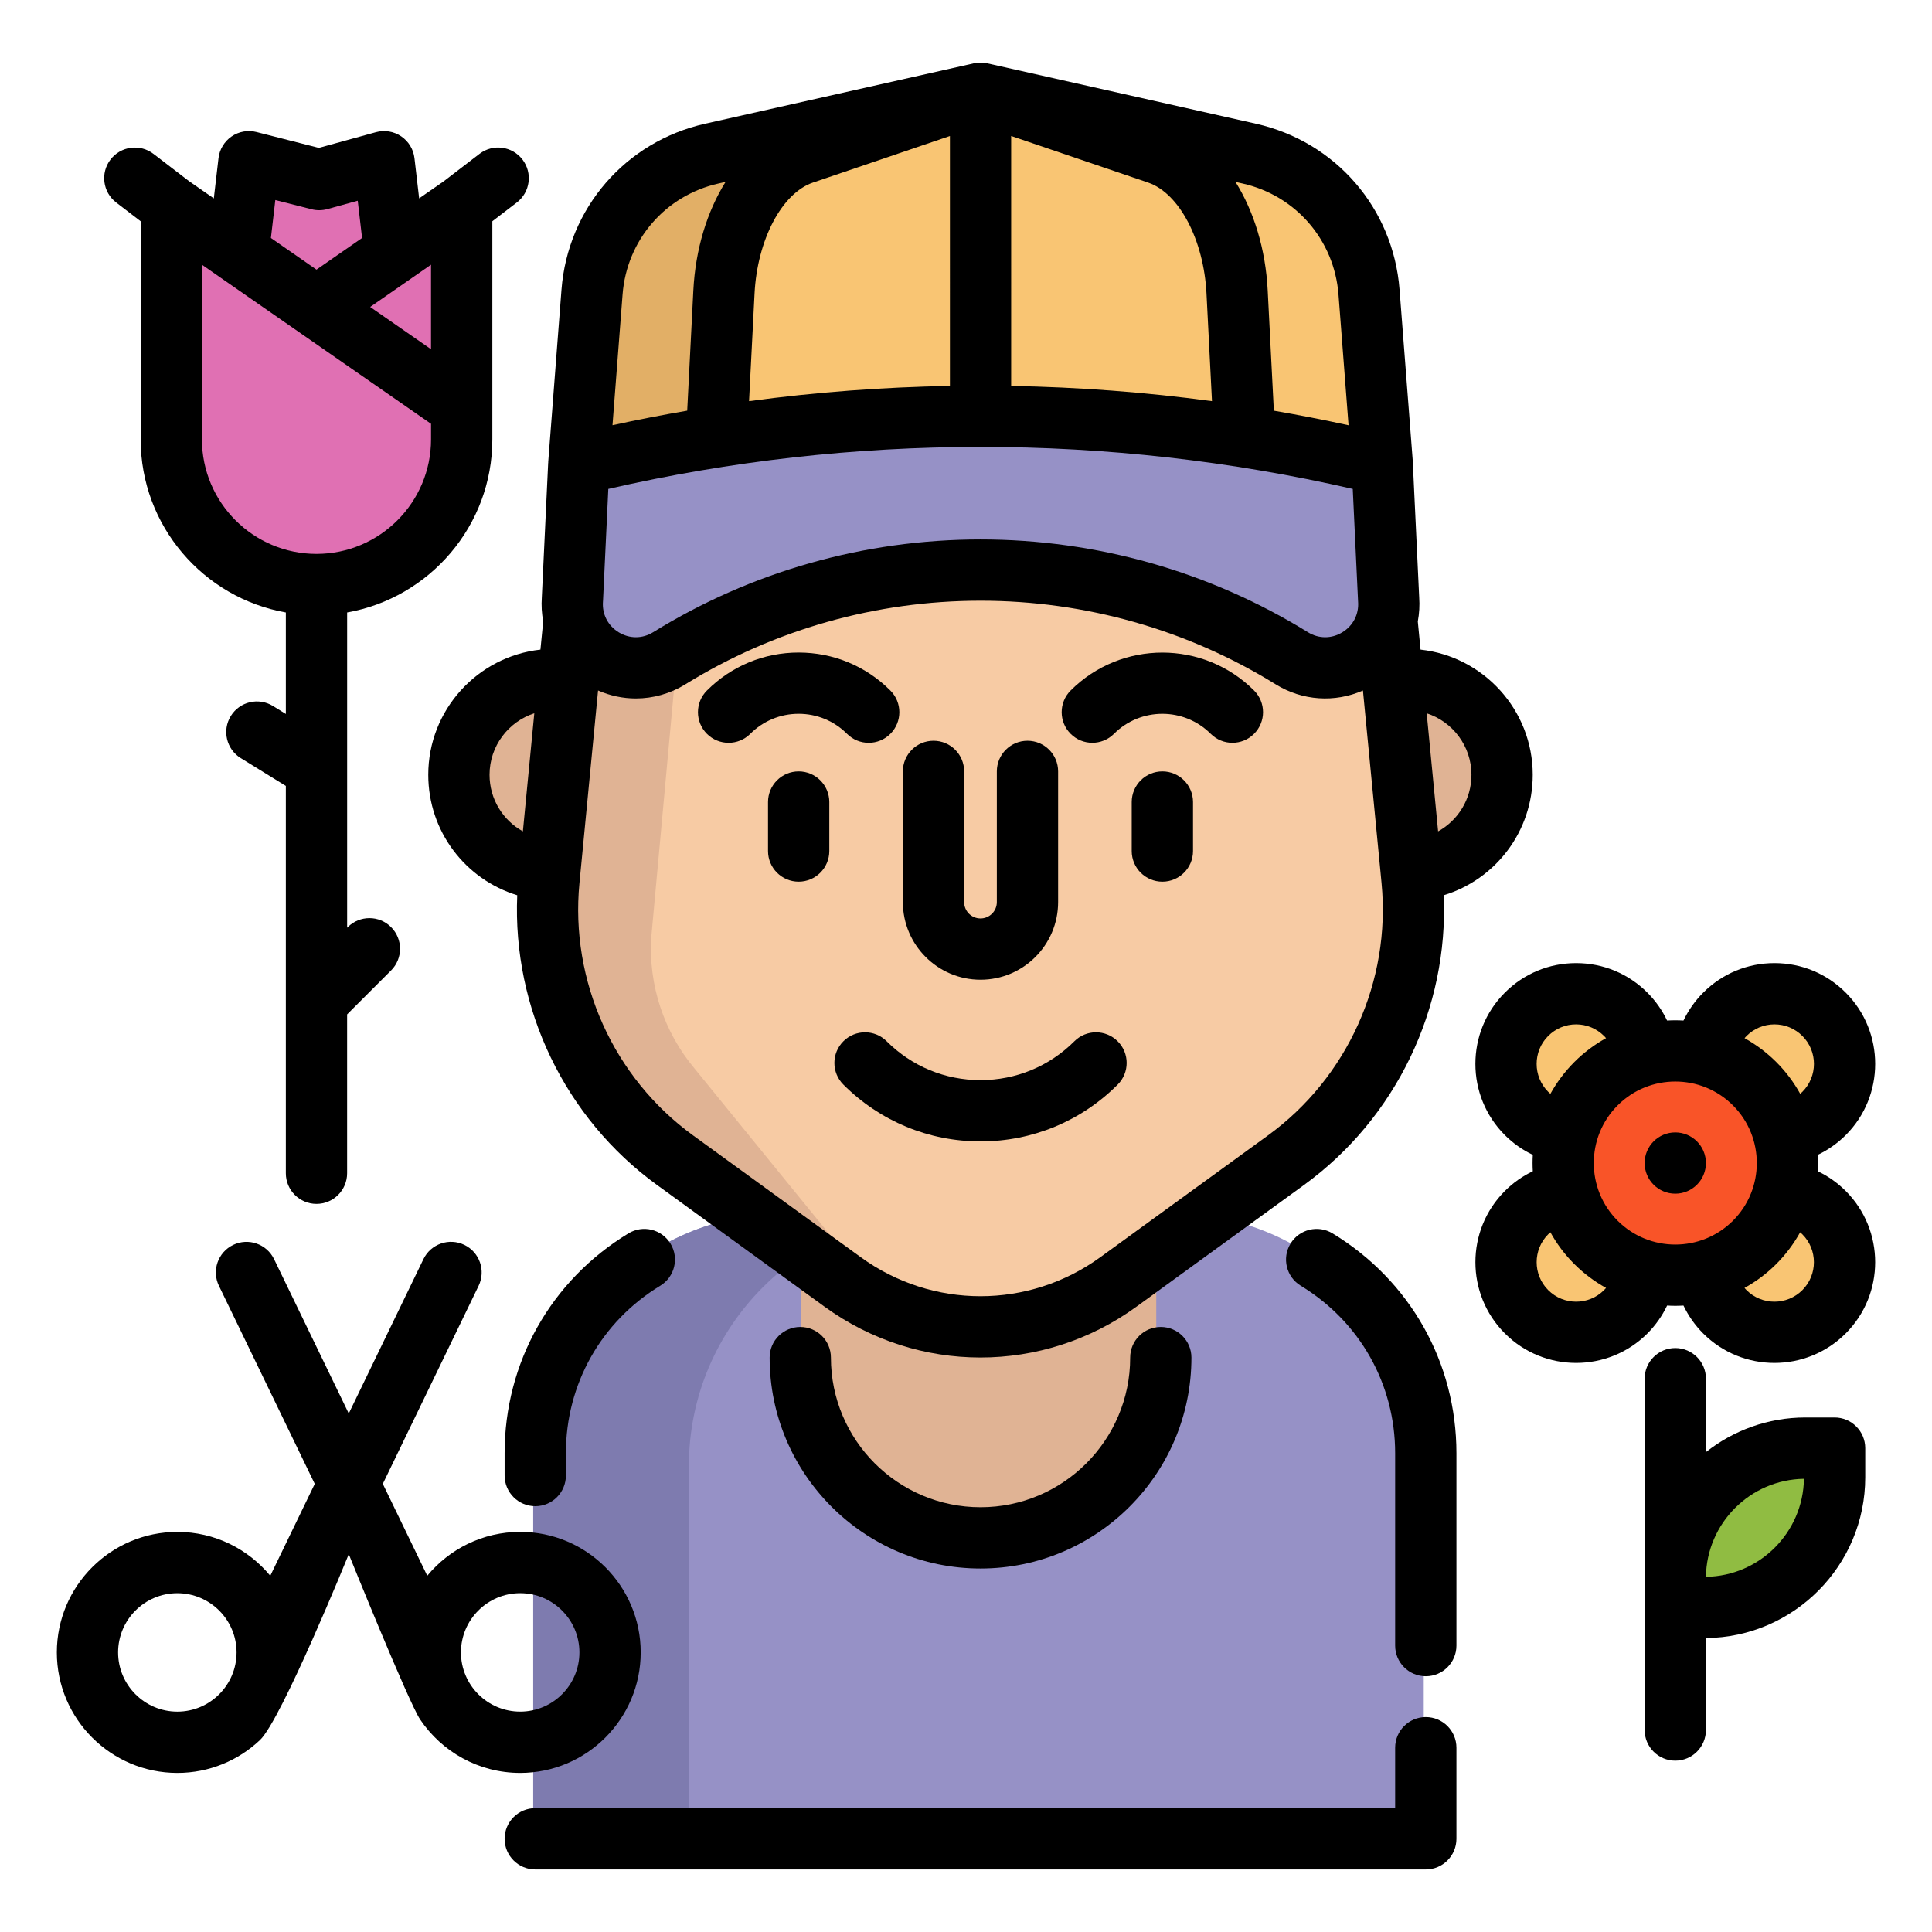 <?xml version="1.0" encoding="utf-8"?>
<!-- Generator: Adobe Illustrator 16.0.0, SVG Export Plug-In . SVG Version: 6.00 Build 0)  -->
<!DOCTYPE svg PUBLIC "-//W3C//DTD SVG 1.1//EN" "http://www.w3.org/Graphics/SVG/1.1/DTD/svg11.dtd">
<svg version="1.1" id="Layer_1" xmlns="http://www.w3.org/2000/svg" xmlns:xlink="http://www.w3.org/1999/xlink" x="0px" y="0px"
	 width="85px" height="85px" viewBox="0 0 85 85" enable-background="new 0 0 85 85" xml:space="preserve">
<g>
	<path fill="#9691C6" d="M51.524,53.378h-16.95c-6.139,0-11.115,4.977-11.115,11.115V80.81h39.18V64.493
		C62.64,58.354,57.663,53.378,51.524,53.378z"/>
	<path fill="#7E7BAF" d="M41.423,53.378h-6.849c-6.139,0-11.115,4.977-11.115,11.115V80.81h6.849V64.493
		C30.308,58.354,35.285,53.378,41.423,53.378z"/>
	<g>
		<path fill="#E0B394" d="M50.87,49.765v9.984c0,4.319-3.502,7.821-7.821,7.821c-4.32,0-7.82-3.502-7.82-7.821v-9.984H50.87
			L50.87,49.765z"/>
		<path fill="#E0B394" d="M24.103,38.187c-2.229-0.099-4.002-1.938-4.002-4.189c0-2.315,1.876-4.193,4.193-4.193
			c0.208,0,0.413,0.015,0.615,0.045"/>
		<path fill="#E0B394" d="M61.992,38.187c2.229-0.099,4.005-1.938,4.005-4.189c0-2.315-1.878-4.193-4.195-4.193
			c-0.208,0-0.415,0.017-0.614,0.045"/>
	</g>
	<path fill="#F7CBA4" d="M36.983,56.311l-7.377-5.36c-3.899-2.832-6.008-7.517-5.544-12.313l1.28-13.242
		c0.881-9.12,8.545-16.08,17.708-16.08l0,0c9.162,0,16.826,6.959,17.708,16.08l1.279,13.242c0.464,4.796-1.646,9.48-5.544,12.313
		l-7.378,5.36C45.497,58.938,40.6,58.938,36.983,56.311z"/>
	<path fill="#E0B394" d="M28.652,41.247c-0.125,2.097,0.559,4.161,1.91,5.769l7.711,9.476c0.403,0.48,0.859,0.883,1.353,1.204
		c-0.927-0.323-1.818-0.787-2.644-1.386l-7.378-5.359c-3.898-2.832-6.006-7.516-5.543-12.312l1.278-13.242
		c0.874-9.031,8.397-15.944,17.442-16.075c-5.571,0.135-11.88,5.387-12.209,10.979L28.652,41.247z"/>
	<path fill="#9691C6" d="M61.005,26.269c0.177,2.283-2.312,3.807-4.26,2.604c-8.371-5.176-19.021-5.176-27.393,0
		c-1.948,1.202-4.438-0.322-4.26-2.604l0.28-5.925c2.008-0.491,4.03-0.895,6.062-1.217c3.848-0.607,7.731-0.911,11.616-0.91
		c3.882,0,7.764,0.304,11.611,0.91c2.033,0.322,4.055,0.726,6.062,1.217L61.005,26.269z"/>
	<path fill="#E2AF66" d="M43.049,4.012L35.24,6.668c-1.916,0.652-3.329,3.124-3.479,6.089l-0.325,6.37
		c-2.033,0.322-4.055,0.726-6.062,1.217l0.584-7.584c0.229-2.967,2.367-5.438,5.271-6.091L43.049,4.012z"/>
	<g>
		<path fill="#F9C573" d="M43.051,18.091v0.125c-3.884-0.001-7.768,0.302-11.616,0.91l0.325-6.37
			c0.151-2.965,1.564-5.437,3.479-6.089l7.809-2.657h0.002V18.091L43.051,18.091z"/>
		<path fill="#F9C573" d="M60.143,12.759l0.584,7.584h-0.002c-2.008-0.491-4.029-0.895-6.062-1.217l-0.323-6.37
			c-0.15-2.965-1.562-5.437-3.481-6.089l-7.804-2.655l11.817,2.655C57.775,7.32,59.912,9.792,60.143,12.759z"/>
		<path fill="#F9C573" d="M54.339,12.757l0.323,6.37c-3.848-0.605-7.729-0.909-11.611-0.909v-0.126V4.012l0.003,0.001l7.804,2.655
			C52.777,7.32,54.188,9.792,54.339,12.757z"/>
	</g>
	<g>
		<path fill="#E070B3" d="M20.222,17.852V8.979l-3.223,2.238l-0.192-4.192l-2.854,0.786l-3.09-0.786l-0.192,4.193L7.446,8.979v10.26
			c0,3.528,2.86,6.388,6.388,6.388l0,0c3.528,0,6.388-2.86,6.388-6.388L20.222,17.852L20.222,17.852z"/>
	</g>
	<g>
		<path fill="#F9C573" d="M68.854,52.384c-0.652,0.084-1.282,0.377-1.783,0.877c-1.204,1.204-1.204,3.157,0.001,4.362
			c1.205,1.204,3.158,1.205,4.362,0.001c0.501-0.5,0.793-1.13,0.878-1.783l6.065-6.065c0.652-0.084,1.283-0.377,1.783-0.877
			c1.205-1.206,1.204-3.16,0-4.363c-1.205-1.205-3.158-1.205-4.363,0c-0.5,0.5-0.793,1.13-0.877,1.783"/>
		<path fill="#F9C573" d="M72.312,46.318c-0.084-0.653-0.377-1.283-0.877-1.783c-1.206-1.206-3.158-1.206-4.363,0
			c-1.204,1.203-1.205,3.157,0,4.362c0.5,0.501,1.13,0.794,1.783,0.878l6.065,6.065c0.084,0.652,0.377,1.283,0.877,1.783
			c1.205,1.204,3.158,1.203,4.362-0.001c1.206-1.205,1.206-3.158,0.001-4.362c-0.5-0.5-1.13-0.793-1.783-0.877"/>
	</g>
	<circle fill="#F95428" cx="73.615" cy="51.08" r="4.936"/>
	<path fill="#90BC42" d="M73.615,69.349v1.283h1.284c3.162,0,5.726-2.563,5.726-5.726v-1.283h-1.284
		C76.179,63.622,73.615,66.186,73.615,69.349z"/>
	<path d="M27.648,54.264c-3.411,2.07-5.447,5.686-5.447,9.671v0.982c0,0.745,0.604,1.349,1.348,1.349s1.348-0.604,1.348-1.349
		v-0.982c0-3.035,1.551-5.789,4.15-7.367c0.636-0.386,0.839-1.215,0.453-1.852C29.114,54.08,28.285,53.877,27.648,54.264z"/>
	<path d="M62.729,75.544c-0.744,0-1.348,0.604-1.348,1.349v2.658H23.549c-0.745,0-1.348,0.604-1.348,1.349
		c0,0.744,0.604,1.348,1.348,1.348h39.18c0.744,0,1.348-0.604,1.348-1.348v-4.007C64.077,76.147,63.474,75.544,62.729,75.544z"/>
	<path d="M58.628,54.264c-0.636-0.387-1.465-0.184-1.852,0.452c-0.386,0.637-0.184,1.466,0.453,1.852
		c2.6,1.578,4.152,4.332,4.152,7.367v8.465c0,0.744,0.604,1.348,1.348,1.348c0.745,0,1.348-0.604,1.348-1.348v-8.465
		C64.077,59.95,62.04,56.335,58.628,54.264z"/>
	<path d="M49.723,59.729c0,3.63-2.954,6.583-6.583,6.583c-3.63,0-6.583-2.953-6.583-6.583c0-0.744-0.604-1.348-1.348-1.348
		c-0.744,0-1.348,0.604-1.348,1.348c0,5.116,4.163,9.279,9.279,9.279s9.278-4.163,9.278-9.279c0-0.744-0.604-1.348-1.348-1.348
		C50.325,58.381,49.723,58.984,49.723,59.729z"/>
	<path d="M18.487,75.654c0.953,1.414,2.569,2.347,4.399,2.347c2.923,0,5.302-2.379,5.302-5.303c0-2.923-2.378-5.302-5.302-5.302
		c-1.644,0-3.115,0.753-4.088,1.93l-1.956-4.043l4.215-8.712c0.324-0.67,0.044-1.477-0.626-1.801
		c-0.67-0.324-1.477-0.044-1.801,0.626l-3.286,6.792l-3.286-6.791c-0.324-0.67-1.13-0.95-1.8-0.626s-0.951,1.13-0.626,1.8
		l4.216,8.713l-1.957,4.043c-0.973-1.178-2.444-1.93-4.088-1.93c-2.924,0-5.302,2.378-5.302,5.302c0,2.923,2.378,5.302,5.302,5.302
		c1.406,0,2.686-0.55,3.635-1.446s3.907-8.177,3.907-8.177S17.976,74.896,18.487,75.654z M22.886,70.093
		c1.437,0,2.606,1.169,2.606,2.605c0,1.438-1.169,2.606-2.606,2.606c-1.438,0-2.606-1.169-2.606-2.606
		C20.28,71.262,21.449,70.093,22.886,70.093z M7.802,75.305c-1.437,0-2.606-1.169-2.606-2.606c0-1.437,1.169-2.605,2.606-2.605
		s2.606,1.169,2.606,2.605C10.408,74.136,9.239,75.305,7.802,75.305z"/>
	<path d="M23.777,28.58c-2.771,0.303-4.935,2.657-4.935,5.507c0,2.494,1.636,4.606,3.914,5.3c-0.213,4.975,2.095,9.802,6.147,12.745
		l7.377,5.359c2.051,1.49,4.454,2.235,6.857,2.234c2.403,0,4.808-0.745,6.859-2.234l7.378-5.359
		c4.052-2.944,6.358-7.771,6.145-12.745c2.279-0.694,3.915-2.806,3.915-5.3c0-2.85-2.164-5.204-4.936-5.507l-0.12-1.238
		c0.064-0.346,0.087-0.703,0.061-1.066L62.16,20.37c0-0.013-0.004-0.026-0.005-0.04h0.005l-0.585-7.585
		C61.3,9.165,58.761,6.23,55.257,5.443L43.435,2.786c-0.016-0.003-0.032-0.005-0.049-0.008c-0.018-0.003-0.035-0.006-0.053-0.009
		c-0.063-0.009-0.127-0.015-0.19-0.016c-0.001,0-0.002,0-0.003,0c-0.065,0-0.131,0.006-0.195,0.016
		c-0.016,0.002-0.031,0.005-0.047,0.008c-0.018,0.003-0.036,0.005-0.053,0.009L31.022,5.443c-3.504,0.787-6.043,3.722-6.319,7.302
		l-0.584,7.585l0.003,0c-0.001,0.013-0.005,0.026-0.005,0.04l-0.279,5.906c-0.026,0.362-0.003,0.718,0.06,1.063L23.777,28.58z
		 M44.488,5.983l6.025,2.05c1.368,0.466,2.448,2.52,2.568,4.883l0.241,4.733c-2.929-0.395-5.881-0.617-8.835-0.669V5.983
		L44.488,5.983z M35.765,8.033l6.028-2.05V16.98c-2.956,0.052-5.908,0.274-8.838,0.669l0.242-4.733
		C33.317,10.553,34.397,8.499,35.765,8.033z M59.516,21.511l0.232,4.911c0,0.013,0.001,0.027,0.002,0.041
		c0.044,0.558-0.216,1.065-0.694,1.356c-0.475,0.29-1.039,0.288-1.511-0.003c-4.321-2.671-9.303-4.083-14.406-4.083
		c-5.104,0-10.085,1.412-14.406,4.083c-0.472,0.292-1.037,0.292-1.511,0.003c-0.478-0.292-0.738-0.798-0.694-1.356
		c0.001-0.014,0.002-0.027,0.003-0.041l0.232-4.911C37.498,19.047,48.778,19.046,59.516,21.511z M21.538,34.087
		c0-1.263,0.828-2.335,1.969-2.706l-0.502,5.196C22.127,36.092,21.538,35.159,21.538,34.087z M55.79,49.95l-7.377,5.359
		c-3.155,2.292-7.394,2.292-10.547,0l-7.378-5.359c-3.497-2.54-5.411-6.79-4.995-11.093l0.819-8.479
		c0.531,0.234,1.097,0.352,1.663,0.352c0.752,0,1.505-0.207,2.175-0.621c3.895-2.408,8.386-3.68,12.989-3.68
		c4.603,0,9.094,1.272,12.988,3.68c1.173,0.725,2.6,0.815,3.837,0.27l0.776,8.026l0.043,0.453
		C61.199,43.16,59.286,47.41,55.79,49.95z M64.738,34.087c0,1.072-0.589,2.005-1.467,2.49l-0.502-5.195
		C63.911,31.752,64.738,32.824,64.738,34.087z M58.888,12.952l0.443,5.758c-1.091-0.238-2.187-0.452-3.287-0.641l-0.27-5.29
		c-0.092-1.819-0.606-3.479-1.417-4.775l0.309,0.069C57.007,8.599,58.703,10.56,58.888,12.952z M27.391,12.952
		c0.185-2.393,1.881-4.353,4.222-4.879l0.309-0.07c-0.811,1.296-1.325,2.956-1.418,4.775l-0.27,5.29
		c-1.1,0.189-2.196,0.402-3.287,0.64L27.391,12.952z"/>
	<path d="M47.267,45.812c-1.103,1.102-2.569,1.709-4.129,1.709c-1.559,0-3.024-0.607-4.127-1.709c-0.526-0.527-1.38-0.527-1.906,0
		c-0.527,0.525-0.527,1.379,0,1.905c1.612,1.612,3.755,2.5,6.034,2.5c2.28,0,4.423-0.888,6.035-2.5c0.526-0.526,0.526-1.38,0-1.905
		C48.646,45.285,47.793,45.285,47.267,45.812z"/>
	<path d="M35.138,33.938c-0.745,0-1.348,0.604-1.348,1.348v2.156c0,0.745,0.604,1.348,1.348,1.348s1.348-0.604,1.348-1.348v-2.156
		C36.486,34.542,35.882,33.938,35.138,33.938z"/>
	<path d="M47.104,30.379c-0.526,0.526-0.526,1.38,0,1.906s1.38,0.526,1.906,0c1.174-1.174,3.083-1.174,4.257,0
		c0.264,0.263,0.608,0.395,0.953,0.395s0.69-0.131,0.953-0.395c0.527-0.526,0.527-1.38,0-1.906
		C52.949,28.155,49.329,28.155,47.104,30.379z"/>
	<path d="M37.266,32.286c0.263,0.263,0.608,0.395,0.953,0.395c0.345,0,0.69-0.132,0.953-0.395c0.527-0.526,0.527-1.38,0-1.906
		c-1.078-1.078-2.511-1.671-4.035-1.671c-1.524,0-2.957,0.593-4.035,1.671c-0.527,0.526-0.527,1.38,0,1.906
		c0.527,0.526,1.38,0.526,1.906,0c0.569-0.569,1.325-0.882,2.129-0.882C35.942,31.404,36.698,31.717,37.266,32.286z"/>
	<path d="M51.14,33.938c-0.745,0-1.349,0.604-1.349,1.348v2.156c0,0.745,0.604,1.348,1.349,1.348c0.744,0,1.348-0.604,1.348-1.348
		v-2.156C52.487,34.542,51.884,33.938,51.14,33.938z"/>
	<path d="M43.139,43.104c1.883,0,3.414-1.532,3.414-3.415v-5.751c0-0.744-0.603-1.348-1.348-1.348c-0.744,0-1.348,0.604-1.348,1.348
		v5.751c0,0.396-0.322,0.719-0.719,0.719s-0.719-0.323-0.719-0.719v-5.751c0-0.744-0.603-1.348-1.348-1.348
		s-1.348,0.604-1.348,1.348v5.751C39.724,41.573,41.256,43.104,43.139,43.104z"/>
	<path d="M5.111,8.909l1.077,0.825v9.596c0,3.806,2.763,6.977,6.388,7.616v4.465l-0.566-0.35c-0.633-0.39-1.464-0.194-1.855,0.439
		c-0.391,0.634-0.194,1.464,0.439,1.855l1.982,1.223v17.04c0,0.744,0.603,1.348,1.348,1.348s1.348-0.604,1.348-1.348v-6.989
		l1.934-1.934c0.526-0.526,0.526-1.38,0-1.906c-0.526-0.527-1.379-0.526-1.906,0l-0.027,0.027v-13.87
		c3.625-0.64,6.388-3.81,6.388-7.616v-1.388c0-0.004,0-0.008,0-0.012V9.734l1.076-0.825c0.591-0.453,0.702-1.299,0.249-1.89
		s-1.299-0.703-1.89-0.25L19.517,7.98l-1.076,0.747l-0.206-1.768c-0.045-0.391-0.259-0.742-0.585-0.962
		c-0.326-0.22-0.733-0.286-1.111-0.182l-2.51,0.691l-2.745-0.698c-0.376-0.096-0.776-0.024-1.097,0.196
		C9.867,6.226,9.658,6.574,9.613,6.96L9.407,8.728L8.33,7.98L6.752,6.77c-0.591-0.453-1.437-0.341-1.89,0.249
		C4.409,7.61,4.521,8.456,5.111,8.909z M18.963,15.364l-2.677-1.859l2.677-1.859V15.364z M12.113,8.801l1.597,0.406
		c0.227,0.058,0.464,0.055,0.69-0.007l1.339-0.369l0.191,1.639l-2.006,1.393l-2.005-1.392L12.113,8.801z M8.884,11.646l0.813,0.565
		c0.011,0.008,0.021,0.015,0.032,0.022l9.235,6.413v0.683c0,2.779-2.261,5.04-5.04,5.04s-5.04-2.261-5.04-5.041
		C8.884,19.33,8.884,11.646,8.884,11.646z"/>
	<path d="M79.976,51.53c0.013-0.24,0.013-0.481,0-0.722c0.45-0.215,0.864-0.505,1.228-0.867c1.729-1.729,1.729-4.541,0-6.27
		c-0.837-0.838-1.95-1.299-3.135-1.299c-1.184,0-2.297,0.461-3.134,1.299c-0.363,0.362-0.653,0.777-0.868,1.228
		c-0.24-0.014-0.48-0.014-0.722,0c-0.214-0.45-0.505-0.865-0.867-1.228c-0.838-0.838-1.951-1.299-3.135-1.299
		s-2.297,0.461-3.135,1.299c-1.729,1.729-1.729,4.541,0,6.269c0.363,0.363,0.777,0.653,1.229,0.868c-0.014,0.24-0.014,0.481,0,0.722
		c-0.451,0.214-0.865,0.505-1.229,0.868c-1.728,1.728-1.728,4.539,0.001,6.268c0.864,0.865,2,1.297,3.135,1.297
		s2.27-0.432,3.134-1.295c0.362-0.363,0.653-0.778,0.868-1.229c0.12,0.007,0.24,0.012,0.36,0.012s0.24-0.005,0.36-0.012
		c0.215,0.451,0.505,0.866,0.868,1.229c0.864,0.863,1.998,1.295,3.133,1.295c1.136,0,2.271-0.432,3.136-1.297
		c1.729-1.729,1.729-4.54,0.001-6.268C80.841,52.035,80.426,51.745,79.976,51.53z M76.841,45.578c0.328-0.328,0.764-0.51,1.228-0.51
		s0.9,0.182,1.229,0.51c0.678,0.677,0.678,1.779,0,2.457c-0.031,0.031-0.062,0.061-0.096,0.088
		c-0.277-0.501-0.627-0.973-1.052-1.397s-0.896-0.774-1.397-1.052C76.78,45.641,76.81,45.609,76.841,45.578z M76.243,53.706
		c-1.399,1.399-3.676,1.399-5.074,0c-1.399-1.398-1.399-3.675,0-5.074c0.699-0.7,1.618-1.05,2.537-1.05s1.837,0.35,2.537,1.05
		C77.642,50.031,77.642,52.308,76.243,53.706z M68.114,48.035c-0.678-0.678-0.678-1.78,0-2.457c0.328-0.328,0.765-0.51,1.229-0.51
		s0.899,0.182,1.229,0.51c0.03,0.031,0.06,0.062,0.088,0.096c-0.501,0.277-0.973,0.627-1.397,1.052s-0.773,0.896-1.052,1.397
		C68.178,48.096,68.145,48.066,68.114,48.035z M70.57,56.761c-0.676,0.677-1.778,0.677-2.455-0.001
		c-0.678-0.677-0.678-1.779-0.001-2.456c0.031-0.03,0.063-0.061,0.097-0.089c0.277,0.501,0.626,0.973,1.051,1.397
		s0.897,0.774,1.398,1.052C70.632,56.697,70.602,56.729,70.57,56.761z M79.297,56.76c-0.678,0.678-1.779,0.678-2.457,0.001
		c-0.031-0.03-0.061-0.063-0.089-0.097c0.501-0.277,0.974-0.627,1.398-1.052s0.773-0.896,1.051-1.397
		c0.033,0.029,0.065,0.059,0.097,0.09C79.974,54.98,79.974,56.083,79.297,56.76z"/>
	<path d="M80.715,62.364h-1.284c-1.651,0-3.172,0.571-4.377,1.523v-3.23c0-0.744-0.604-1.348-1.349-1.348
		c-0.744,0-1.348,0.604-1.348,1.348v8.781v1.283v5.392c0,0.744,0.604,1.349,1.348,1.349c0.745,0,1.349-0.604,1.349-1.349v-4.045
		c3.87-0.035,7.009-3.193,7.009-7.072v-1.284C82.062,62.968,81.459,62.364,80.715,62.364z M75.054,69.373
		c0.034-2.362,1.95-4.277,4.312-4.312C79.332,67.424,77.416,69.339,75.054,69.373z"/>
	<circle cx="73.705" cy="51.169" r="1.348"/>
</g>
</svg>
